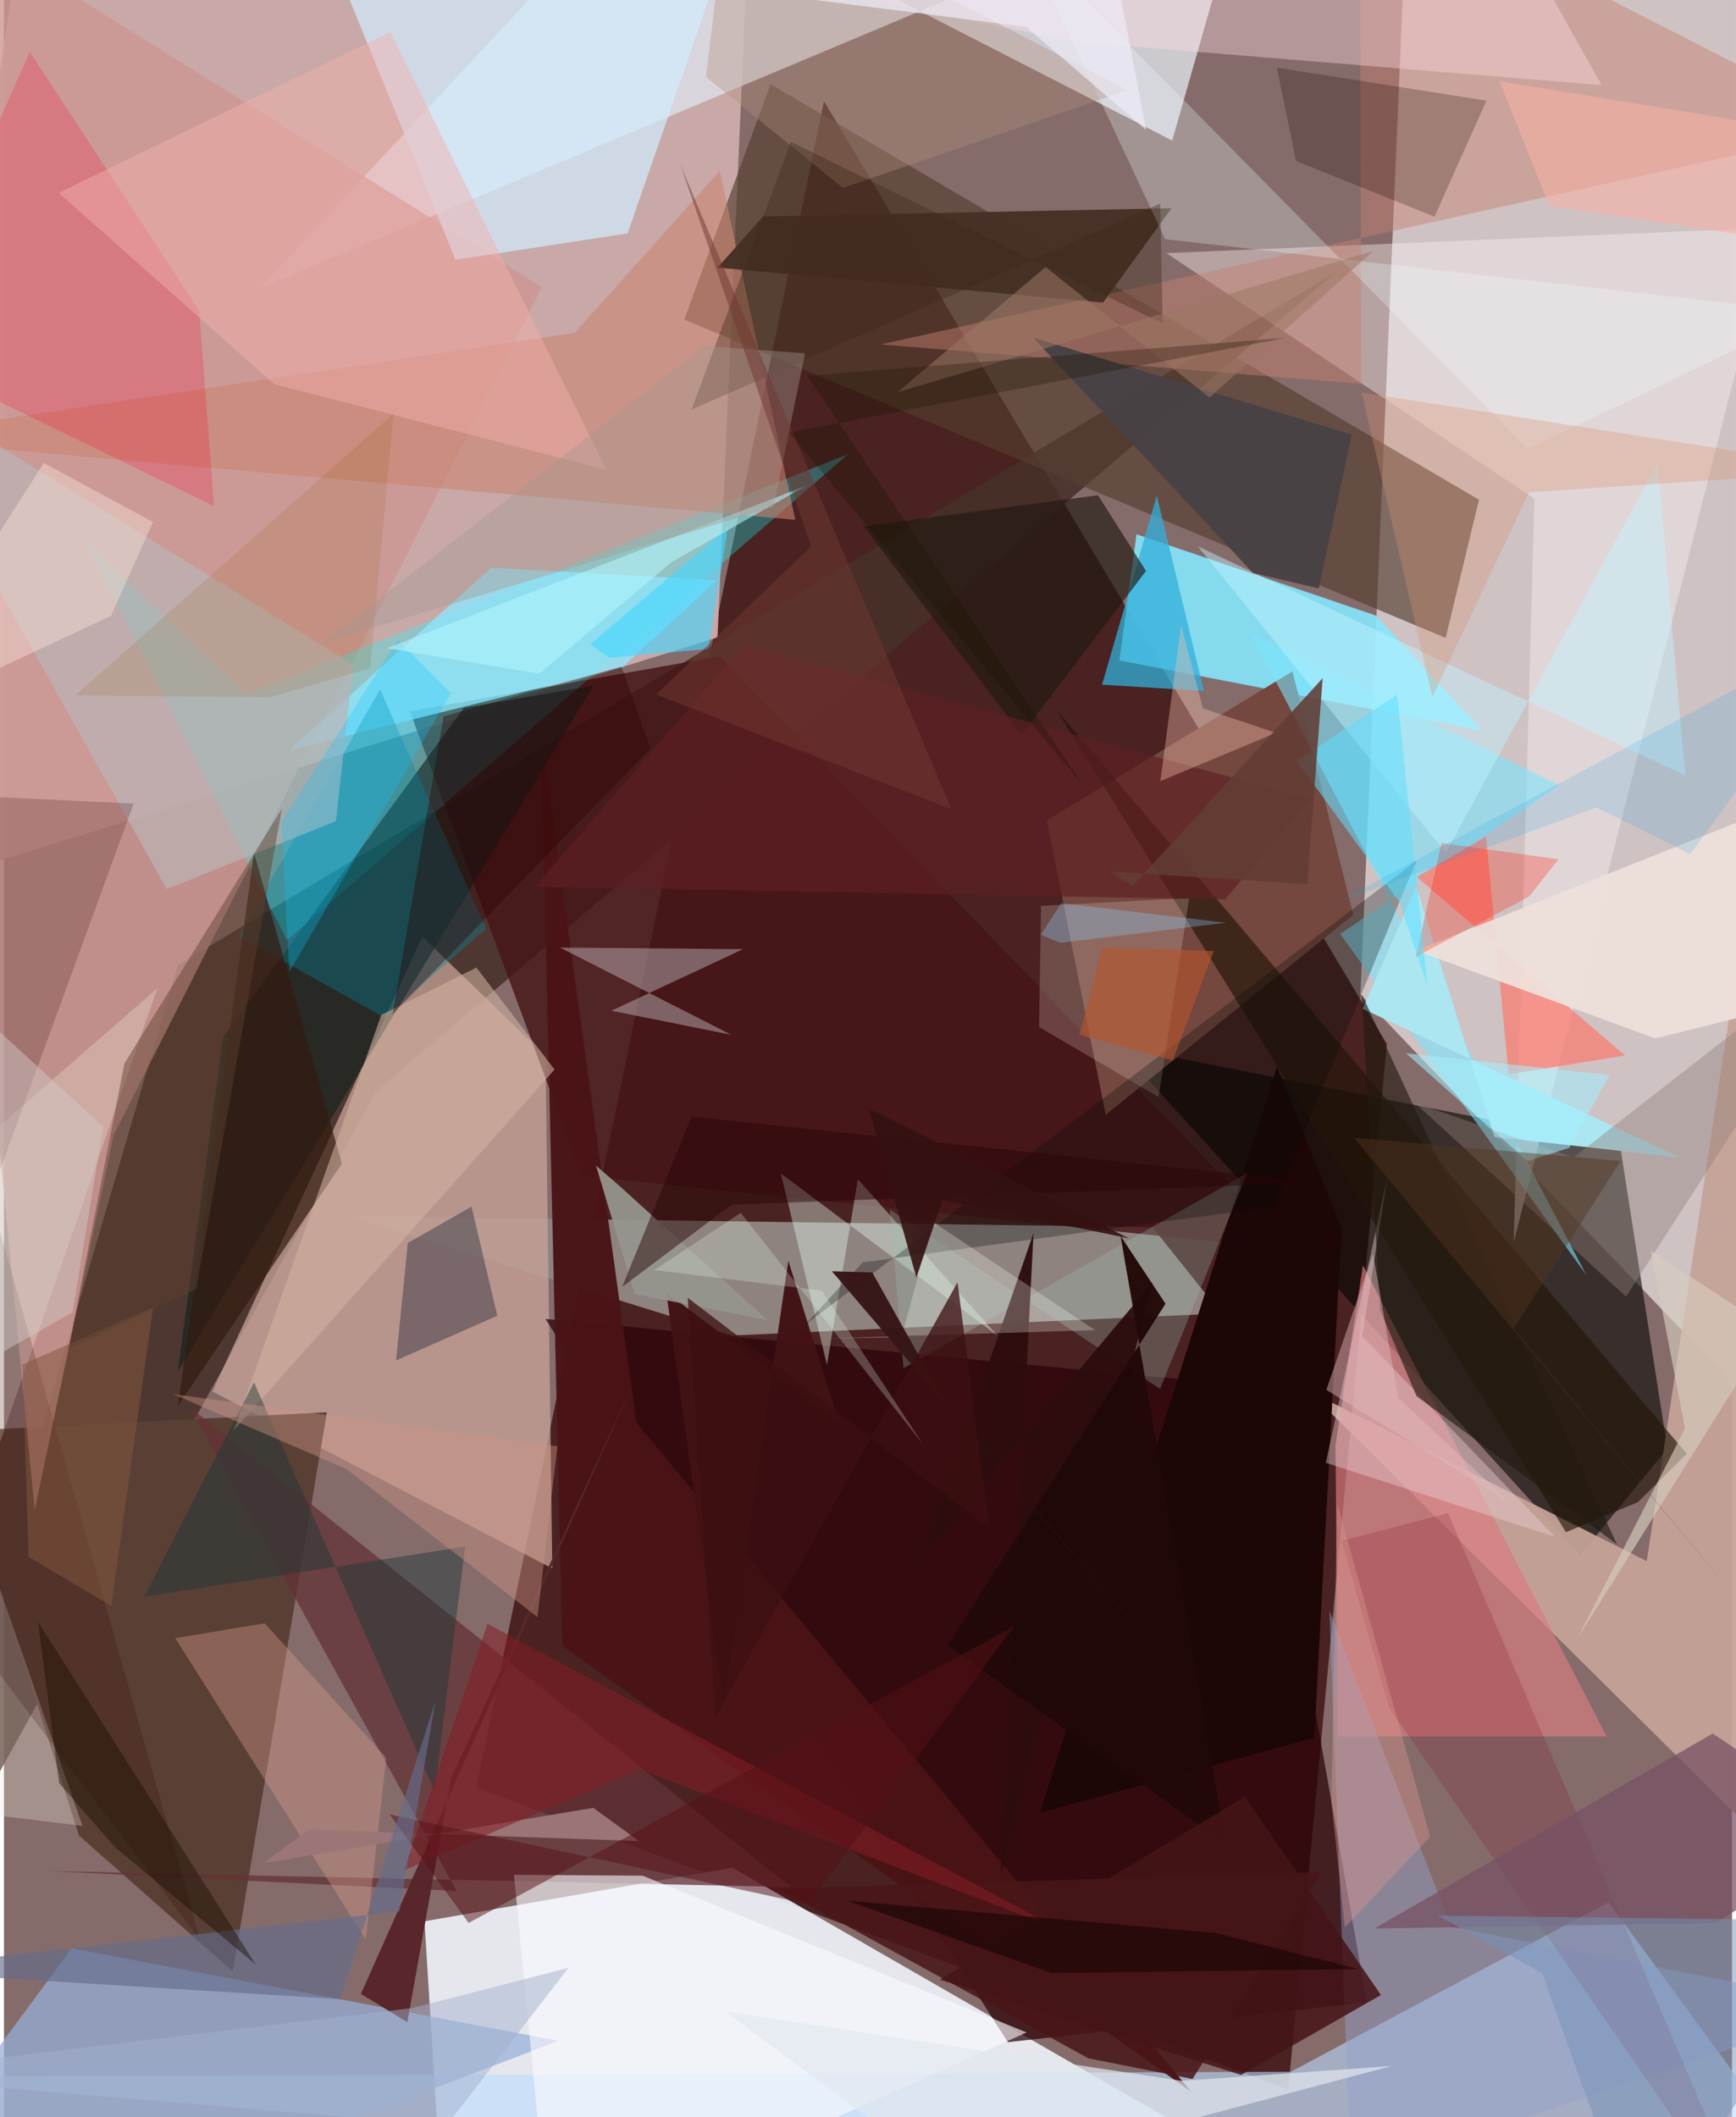 <svg xmlns="http://www.w3.org/2000/svg" width="228" height="278" viewBox="0 0 836 1024"><path fill="#856c6b" d="M0 0h836v1024H0z"/><path fill="#3d1312" fill-opacity=".824" d="M396.707 48.933L228.42 864.662l392.905 145.941 47.68-505.714z"/><path fill="#cec2c3" fill-opacity=".992" d="M876.83-62H679.255l-23.038 543.007 234.643 245.03z"/><path fill="#ccaeac" fill-opacity=".933" d="M360.517-41.698L12.505-62-62 434.839 345.218 308.31z"/><path fill="#f1f7fe" fill-opacity=".886" d="M620.729 1057.764L352.463 903.33l-149.021 25.928L213.197 1086z"/><path fill="#473028" fill-opacity=".878" d="M180.022 527.841l464.474-396.278L84.126 466.73-62 965.364z"/><path fill="#050500" fill-opacity=".596" d="M781.836 554.094l22.863 146.54-42.155 51.573L538.842 505.98z"/><path fill="#8e837e" d="M588.974 635.254l-236.618 10.668-185.533-57.76 388.772 5.353z"/><path fill="#dde0e8" fill-opacity=".8" d="M311.71-62L565.146 67.967l37.033-129.329L123.853 139.43z"/><path fill="#caa499" fill-opacity=".729" d="M265.271 758.607l-3.3-247.944-59.56-57.595-101.543 219.943z"/><path fill="#85e8ff" fill-opacity=".882" d="M547.903 258.425l115.655 39.238 51.27 55.619-175.217-33.849z"/><path fill="#bbdbff" fill-opacity=".588" d="M776.249 919.992L898 1086l-960-81.43 684.582-2.549z"/><path fill="#593f35" fill-opacity=".988" d="M-25.96 692.404l62.237 195.371 74.449 65.756 45.504-270.46z"/><path fill="#553e30" fill-opacity=".655" d="M329.112 154.564l368.343 153.969 16.126-66.826L370.834 40.702z"/><path fill="#451417" fill-opacity=".812" d="M346.143 317.413l-149.747 26.654 83.02 224.571 344.343 35.858z"/><path fill="#cd9792" fill-opacity=".808" d="M53.063 548.962L14.87 730.198-62-62l322.275 200.936z"/><path fill="#c4a297" fill-opacity=".941" d="M631.111 672.706L898 937.223 854.457 360.85l-59.71 394.236z"/><path fill="#19fdff" fill-opacity=".302" d="M136.944 454.73l271.509-235.126-291.512 116.25-78.078-74.486z"/><path fill="#97afd8" fill-opacity=".729" d="M9.097 1086L-62 1070.573 32.787 942.32l235.534 44.766z"/><path fill="#2c0407" fill-opacity=".733" d="M659.34 968.475l-52.612-297.848-344.787-32.713 223.72 349.8z"/><path fill="#fff4f5" fill-opacity=".392" d="M740.401 241.226l-10.005 359.495 125.112-490.619-293.172 12.325z"/><path fill="#74473f" d="M532.992 539.198l119.746-96.745-29.372-117.75-118.872 72.125z"/><path fill="#633337" fill-opacity=".757" d="M219.012 914.605l-197.628-9.648 359.359 7.751L90.03 680.698z"/><path fill="#d97c7f" fill-opacity=".671" d="M644.164 699.057l1.239 140.799 129.939.005-117.899-227.886z"/><path fill="#7ae6fd" fill-opacity=".588" d="M646.463 451.742L765.5 616.665 602.946 305.973l149.37 73.792z"/><path fill="#d2ebfe" fill-opacity=".725" d="M301.692 112.893l-83.261 12.77L142.04-62l203.026 49.878z"/><path fill="#4a1416" fill-opacity=".976" d="M305.9 688.096l-46.069-332.81 10.26 440.784 304.237 215.595z"/><path fill="#c88172" fill-opacity=".463" d="M898 61.562L656.09-62l.507 247.684-232.45-19.093z"/><path fill="#10201d" fill-opacity=".6" d="M84.099 663.37l21.924-161.876L222.478 342.35l62.782-10.76z"/><path fill="#c98470" fill-opacity=".592" d="M276.15 160.968L-62 211.911l444.834 39.508L346.32 82.69z"/><path fill="#473025" fill-opacity=".976" d="M564.832 100.704l-197.663 3.99-21.948 24.744 186.516 16.897z"/><path fill="#8ce7ff" fill-opacity=".757" d="M235.715 274.563l-97.604 88.233 161.045-40.027 45.651-42.124z"/><path fill="#1c0606" d="M501.142 876.802L615.884 515.82l31.196 78.502-13.19 246.168z"/><path fill="#221508" fill-opacity=".647" d="M755.643 741.057l34.884-14.549 23.568-23.378L509.11 343.206z"/><path fill="#fa7b70" fill-opacity=".718" d="M716.986 404.564L727.9 519.596l56.354-9.094-100.828-86.39z"/><path fill="#bfb7be" fill-opacity=".471" d="M351.85 500.482l-82.857-42.18 88.567.774-63.718 29.79z"/><path fill="#e6fbf0" fill-opacity=".392" d="M398.143 660.15l14.957-89.794 67.576 75.713-104.831-78.51z"/><path fill="#0086a0" fill-opacity=".353" d="M233.194 449.171L181.93 333.483l-68.318 119.3 70.487 39.408z"/><path fill="#32afda" fill-opacity=".749" d="M580.488 334.158l-22.782-94.413-26.491 91.422 82.677 5.036z"/><path fill="#abe6f1" fill-opacity=".996" d="M683.251 428.773l37.843 121.134 89.603 9.906-153.365-71.917z"/><path fill="#e8cdd2" fill-opacity=".435" d="M750.443 743.392L639.487 707.49l29.874-138.734-12.216 77.483z"/><path fill="#f6e7da" fill-opacity=".212" d="M558.573 530.602l14.823-96.26-71.7 3.79-.953 58.574z"/><path fill="#92a2cd" fill-opacity=".439" d="M641.17 778.67l10.451 273.861 245.005-82.162-196.725-38.48z"/><path fill="#bab3b5" fill-opacity=".702" d="M78.752 430.019l81.855-32.877 8.404-75.6L-62 178.754z"/><path fill="#ffdfe3" fill-opacity=".384" d="M517.944 20.204l-191.52-39.04L714.907-62l58.007 103.175z"/><path fill="#fc0934" fill-opacity=".22" d="M12.529 25.096l-64.695 144.863 153.792 74.848-7.196-94.445z"/><path fill="#eee0da" fill-opacity=".941" d="M898 374l-48.466 115.674-50.743 12.56-115.704-42.5z"/><path fill="#58272c" fill-opacity=".996" d="M216.215 860.201l-21.06 117.851-22.47-13.663 132.421-296.846z"/><path fill="#051129" fill-opacity=".345" d="M226.195 583.615l-30.814 17.552-5.684 56.83 48.982-21.633z"/><path fill="#d3998a" fill-opacity=".392" d="M82.877 792.33l43.268-7.22 58.825 65.141-9.927 87.917z"/><path fill="#f2ebdc" fill-opacity=".29" d="M38.007 883.133L-62 870.922 74.218 478.005-62 596.79z"/><path fill="#fbfbff" fill-opacity=".596" d="M309.01 907.21l185.728 75.817L264.07 1086l-17.32-179.209z"/><path fill="#211912" fill-opacity=".655" d="M492.247 355.356l60.248-79.214-23.232-36.605-113.269 15.02z"/><path fill="#f2afaa" fill-opacity=".475" d="M291.418 227.214L186.974 15.478 26.441 93.255l104.4 92.586z"/><path fill="#9ec3b5" fill-opacity=".286" d="M559.306 671.75l42.031-104.287-166.155 94.287-6.682-76.765z"/><path fill="#311b10" fill-opacity=".698" d="M144.218 591.18l-59.999 88.69 36.75-267.252 42.547 150.264z"/><path fill="#d5b4a4" fill-opacity=".561" d="M182.542 490.895l46.012-22.9 37.796 49.294-155.1 174.448z"/><path fill="#7f001c" fill-opacity=".18" d="M850.146 1086L670.154 826.022l-23.041-80.819 51.508-13.361z"/><path fill="#1c0100" fill-opacity=".235" d="M625.078 77.854l66.965 26.96 25.154-56.133-101.434-15.977z"/><path fill="#060b08" fill-opacity=".286" d="M614.325 583.622l68.906-167.258-296.204 224.833 28.448-30.64z"/><path fill="#2c0c0d" fill-opacity=".949" d="M444.199 753.05l53.891-156.734-15.874 310.37L555.68 620.21z"/><path fill="#2e0300" fill-opacity=".196" d="M-62 382.783L94.924 938.47-62 730.352 62.783 388.647z"/><path fill="#f1fbff" fill-opacity=".278" d="M561.751 115.67l313.174 35.495L737.17 217.19 493.621-29.774z"/><path fill="#918179" fill-opacity=".416" d="M784.722 627.163L682.626 533.46l76.729 26.34L898 451.63z"/><path fill="#491518" fill-opacity=".855" d="M637.495 905.54l-262.611 7.903 149.743 82.097 50.37 10.01z"/><path fill="#5d2022" fill-opacity=".675" d="M256.859 428.951l333.905 6.05 41.222-48.636-274.047-74.58z"/><path fill="#9b7577" fill-opacity=".984" d="M307.21 890.472l-22.113-16.097-159.627 26.796 22.059-16.3z"/><path fill="#e2e8ef" fill-opacity=".694" d="M348.948 972.97l111.167 82.34L671.3 999.254l-101.556 7.177z"/><path fill="#1e3737" fill-opacity=".459" d="M223.103 748.02L208.38 866.49l-87.423-197.904-53.156 103.717z"/><path fill="#841e27" fill-opacity=".553" d="M510.439 933.043l-276.516-147.65-40.431 119.22 113.98-48.864z"/><path fill="#b4907b" fill-opacity=".365" d="M350.76-55.708l-11.136 92.902 66.242 53.682 137.568-47.292z"/><path fill="#c1f4ff" fill-opacity=".447" d="M800 224.001l13.364 151.012-235.75-110.737 119.92 148.21z"/><path fill="#d79271" fill-opacity=".329" d="M691.017 337.055l46.823-98.983L898 227.556l-241.158-37.679z"/><path fill="#ff1703" fill-opacity=".271" d="M752.035 415.578L737.92 433.57l-54.907 29.215 12.437-55.037z"/><path fill="#43d6ff" fill-opacity=".612" d="M340.847 313.88l9.39-58.783-66.607 56.459 9.003 6.545z"/><path fill="#fafdf6" fill-opacity=".263" d="M527.825 643.345l-131.178 3.967 37.522-.437 15.189-55.962z"/><path fill="#221a10" fill-opacity=".627" d="M656.843 480.79l123.479 266.164-96.943-71.664-17.616-41.646z"/><path fill="#2e0201" fill-opacity=".376" d="M312.742 361.998l-124.735 128.52 24.676-144.029 86.087-24.064z"/><path fill="#484244" fill-opacity=".976" d="M652.025 210.201l-154.227-46.97 106.338 113.83 31.925 7.57z"/><path fill="#fac3b2" fill-opacity=".369" d="M559.431 377.801l10.071-75.6 10.483 40.42 35.415 11.843z"/><path fill="#775163" fill-opacity=".725" d="M898 886.045l-71.37-47.585-163.659 94.288 165.12-2.606z"/><path fill="#220909" fill-opacity=".965" d="M561.928 630.572l-21.76-32.813 51.023 294.172-134.643-96.116z"/><path fill="#d7ccbe" fill-opacity=".651" d="M813.276 690.905l-16.641-86.032 58.134 38.082-93.62 149.59z"/><path fill="#421214" fill-opacity=".973" d="M379.46 609.77l24.33 77.85-83.372-62.559 27.658 199.978z"/><path fill="#5fdeff" fill-opacity=".541" d="M675.18 436.466l13.427 40.41-14.609-140.918-48.602 32.097z"/><path fill="#623d35" fill-opacity=".882" d="M637.951 328.024l-7.44 99.6-95.462-6.083 10.939 7.065z"/><path fill="#451417" fill-opacity=".859" d="M666.14 964.92l-65.772-95.86-147.695 88.42 145.852 46.092z"/><path fill="#361516" fill-opacity=".965" d="M400.53 614.86l211.928 247.673-155.616-181.518-36.777-65.565z"/><path fill="#0bc6ff" fill-opacity=".275" d="M190.5 309.529l25.713 25.696-78.124 134.81-3.92-72.256z"/><path fill="#561117" fill-opacity=".506" d="M389.118 920.954l-202.547-43.39 38.233 52.49 264.063-143.661z"/><path fill="#96958d" fill-opacity=".941" d="M369.453 638.527l-64.316-12.637-18.734-62.16 11.359 9.851z"/><path fill="#cc9387" fill-opacity=".427" d="M82.025 674.322l185.704 25.201-9.626 82.599-92.513-71.63z"/><path fill="#646c8c" fill-opacity=".651" d="M-62 952.992l224.656 13.93 46.077-144.093-17.448 101.67z"/><path fill="#7493ba" fill-opacity=".498" d="M693.772 926.52L898 928.98 791.255 1086l-47.077-131.59z"/><path fill="#f5dfd6" fill-opacity=".459" d="M19.276 223.953l52.825 28.538-20.336 45.36L-62 351.111z"/><path fill="#260505" fill-opacity=".478" d="M299.04 622.465l52.91-39.798 284.38-10.728-303.693-31.799z"/><path fill="#b5f4fd" fill-opacity=".576" d="M388.072 234.94l-65.176 36.98-63.921 53.914-73.683-12.31z"/><path fill="#341111" fill-opacity=".894" d="M454.036 580.375l-12.653 37.451-22.954-81.59 125.807 62.708z"/><path fill="#3e2616" fill-opacity=".369" d="M380.697 68.593l-48.095 129.513 226.82-99.652 1.14 58.043z"/><path fill="#895700" fill-opacity=".133" d="M188.455 200.061L177.13 323.197l-48.394 14.054-94.208-.925z"/><path fill="#3c0f10" fill-opacity=".749" d="M330.792 627.676l13.462 202.51 117.045-209.942 15.436 118.906z"/><path fill="#0fa4e7" fill-opacity=".157" d="M898 300.945L815.76 413.15l-45.378-22.584-126.419 46.344z"/><path fill="#84573e" fill-opacity=".525" d="M72.177 632.24L8.95 659.95l3.013 93.033 39.95 23.74z"/><path fill="#1a0d00" fill-opacity=".431" d="M121.88 950.279l-68.185-56.893-27-30.88-10.238-78.135z"/><path fill="#a4f1ff" fill-opacity=".549" d="M678.305 509.476l58.696 52.085 20.214-6.358 19.497-35.266z"/><path fill="#a69891" fill-opacity=".404" d="M372.334 245.195l15.226-74.304-48.69-3.522-184.86 143.664z"/><path fill="#d1c7c5" fill-opacity=".482" d="M33.169 634.709l14.87-89.756-81.114-74.24L-62 688.85z"/><path fill="#ebfff3" fill-opacity=".243" d="M395.7 624.197l-81.07-9.893 41.795-27.69 88.043 111.723z"/><path fill="#5e412f" fill-opacity=".459" d="M134.443 391.2l-41.42 232.212-61.798 29.028 27.05-138.131z"/><path fill="#9c7866" fill-opacity=".537" d="M432.252 189.716l71.683-60.536 79.27 63.081 79.326-70.9z"/><path fill="#e3b9bc" fill-opacity=".463" d="M639.727 672.223l22.6-65.758 12.213 69.678 54.58 51.057z"/><path fill="#713932" fill-opacity=".506" d="M390.538 264.323L327.26 79.705l131.016 311.607-142.869-55.396z"/><path fill="#da948c" fill-opacity=".404" d="M644.968 727.181l-2.83 144.114 6.587 60.85 41.222-43.848z"/><path fill="#190404" fill-opacity=".624" d="M506.805 954.305l-98.779-34.978L586.071 934.9l69.294 17.437z"/><path fill="#543522" fill-opacity=".435" d="M730.379 642.572l51.748-81.057-129.021-11.214 184.293 222.116z"/><path fill="#b5552a" fill-opacity=".62" d="M565.47 512.843l-45.253-12.279 11.19-42.315 53.838 1.722z"/><path fill="#8dd0fe" fill-opacity=".31" d="M511.093 455.991l80.101-9.687-79.72-9.475-9.863 15.327z"/><path fill="#f7b0a5" fill-opacity=".584" d="M875.583 64.308L898 122.297 747.663 99.529l-24.174-60.258z"/><path fill="#1c1200" fill-opacity=".298" d="M388.606 181.732L522.31 380.223 379.827 209.158 620.38 163.37z"/><path fill="#a3b1ce" fill-opacity=".498" d="M273.122 951.751L169.302 1086-62 1002.452l259.775-31.247z"/><path fill="#edebf6" fill-opacity=".702" d="M528.652-62l-406.9 27.44L494.489 13l58.053 49.837z"/></svg>